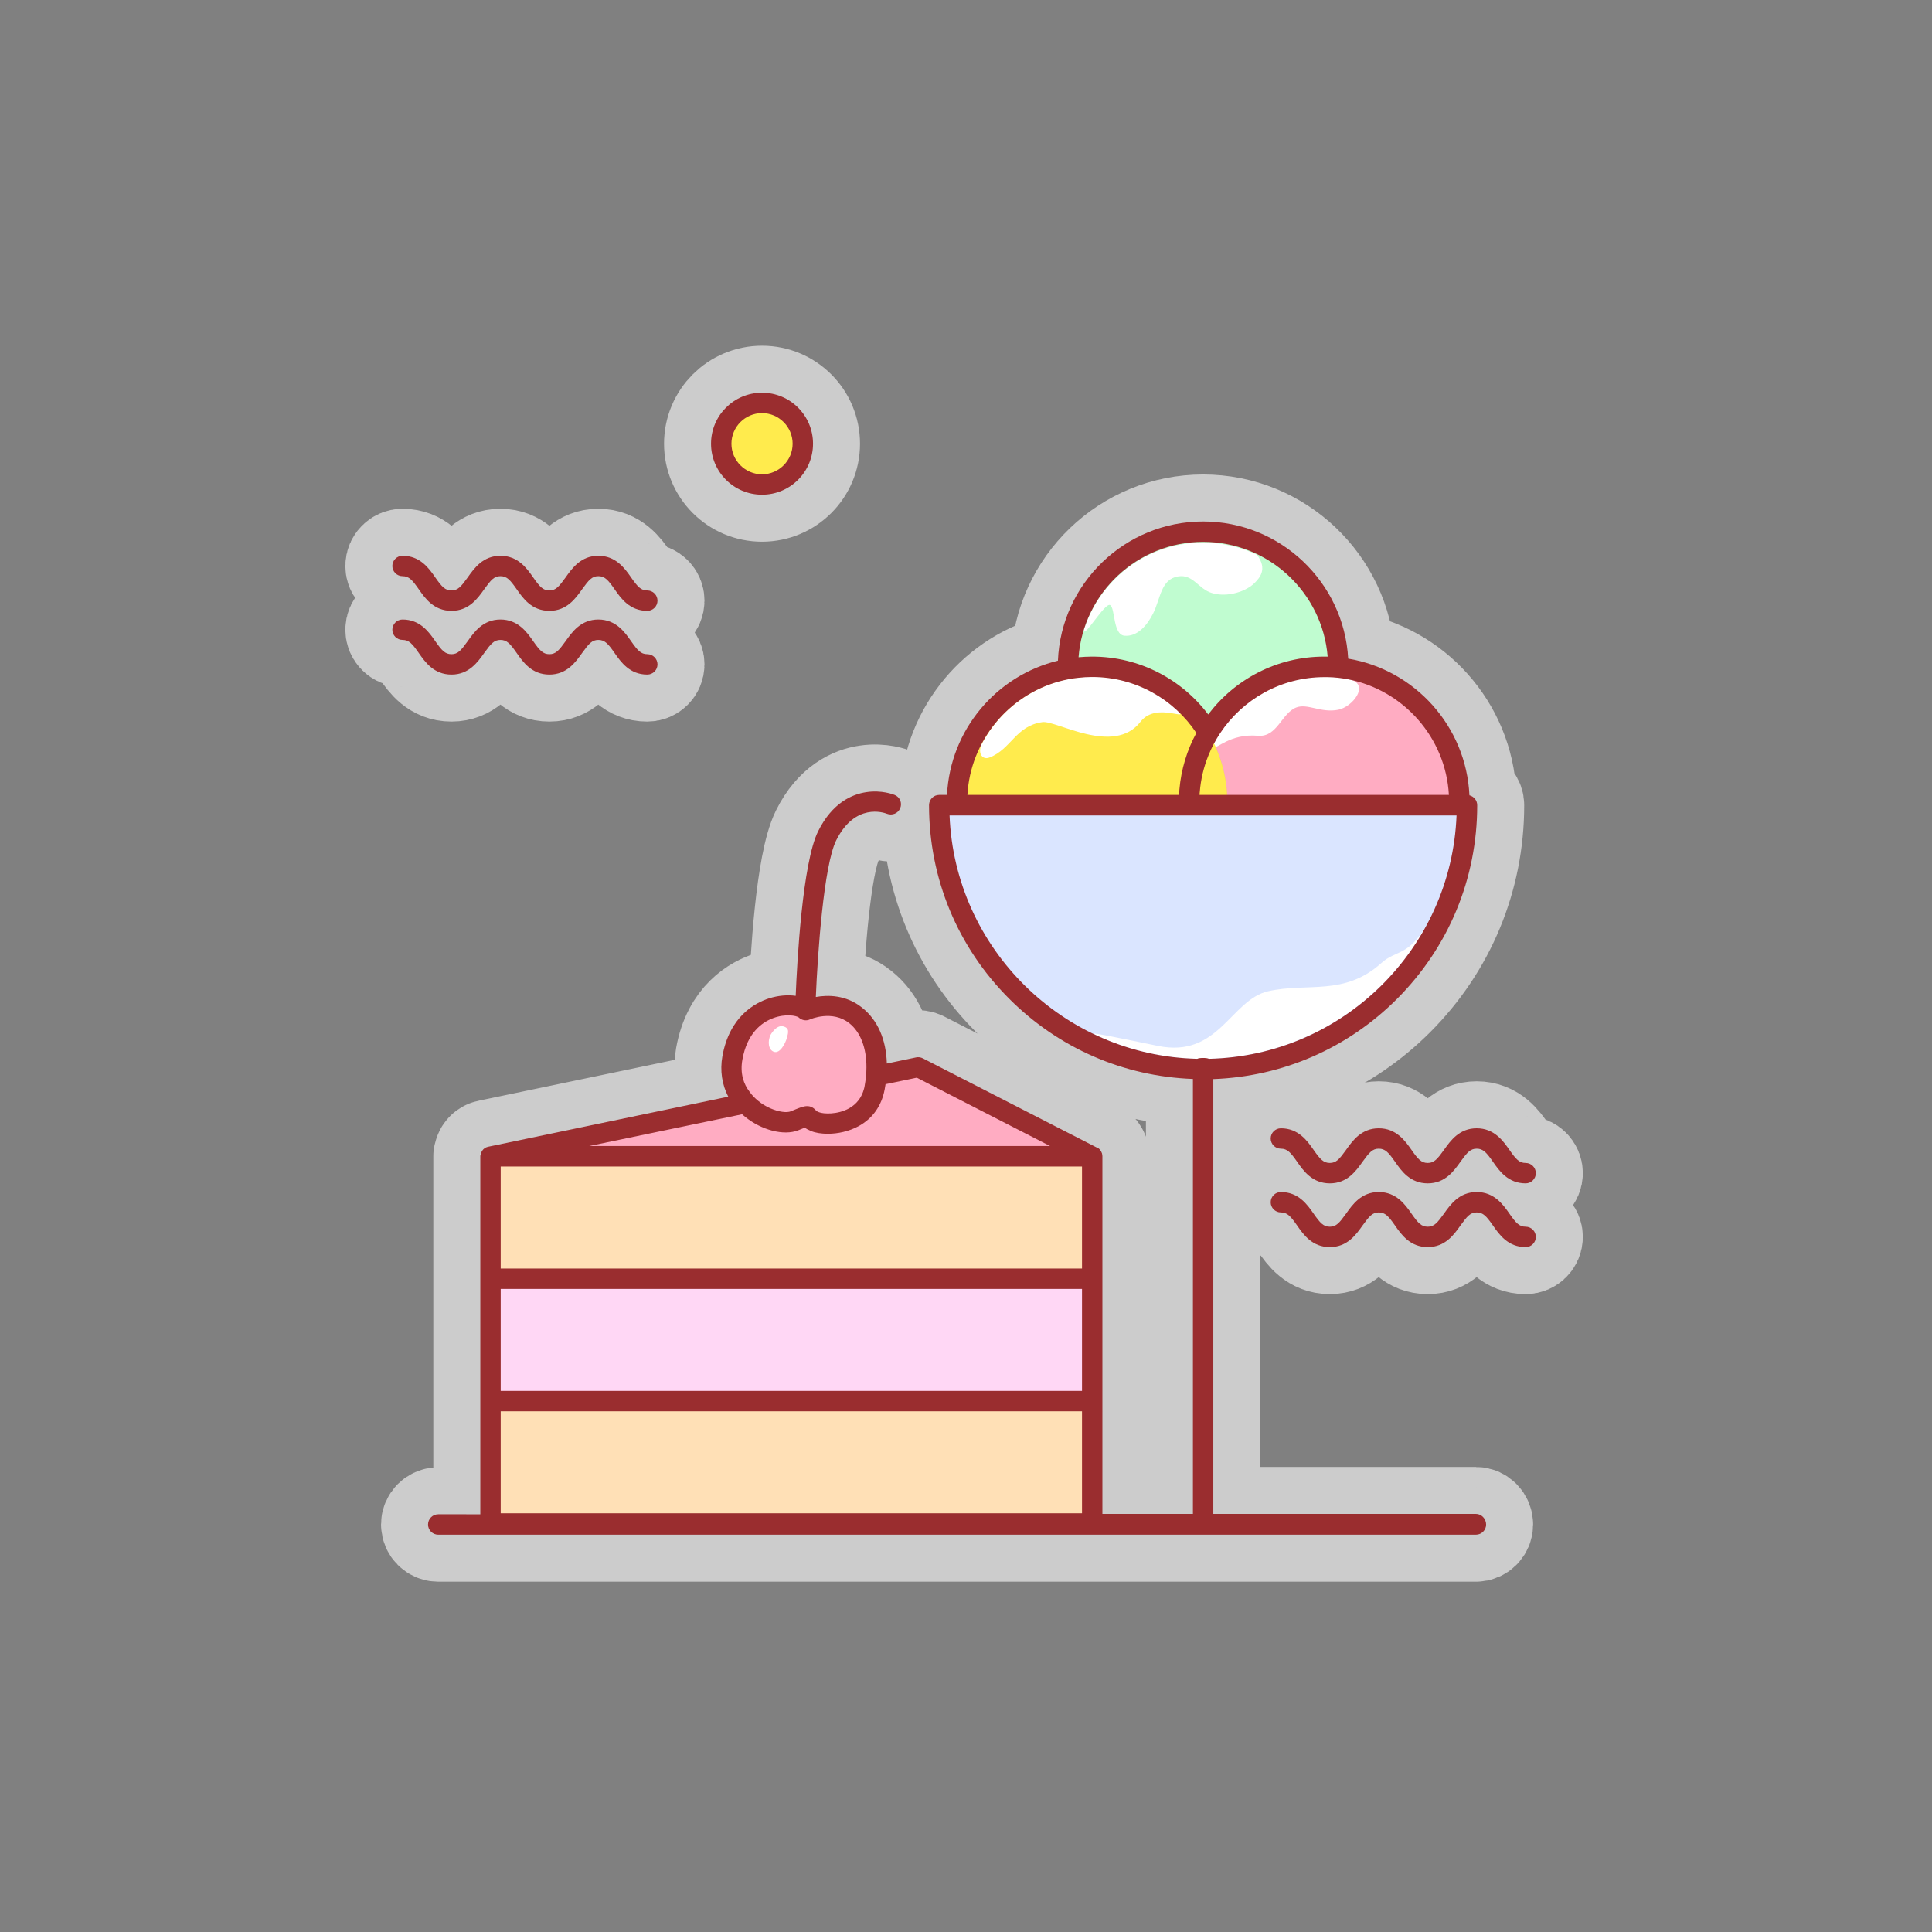 <svg width="64px" height="64px" viewBox="-245.76 -245.76 1515.52 1515.52" class="icon" version="1.1" xmlns="http://www.w3.org/2000/svg" fill="#000000" stroke="#000000" stroke-width="0.01"><rect x="-245.76" y="-245.76" width="1515.52" height="1515.52" fill="#808080" stroke="none"/><g id="SVGRepo_bgCarrier" stroke-width="0"></g><g id="SVGRepo_tracerCarrier" stroke-linecap="round" stroke-linejoin="round" stroke="#CCCCCC" stroke-width="73.728"><path d="M951 732.5c-13.8 0-20.7-9.8-25.7-17-5.1-7.3-7.7-10.2-12.7-10.2s-7.5 3-12.7 10.2c-5.1 7.2-12 17-25.7 17-13.8 0-20.7-9.8-25.7-17-5.1-7.3-7.7-10.2-12.7-10.2s-7.5 3-12.7 10.2c-5.1 7.2-12 17-25.7 17-13.8 0-20.7-9.8-25.7-17-5.1-7.3-7.7-10.2-12.7-10.2-4.4 0-8-3.6-8-8s3.6-8 8-8c13.8 0 20.7 9.8 25.7 17 5.1 7.3 7.7 10.2 12.7 10.2 5 0 7.5-3 12.7-10.2 5.1-7.2 12-17 25.7-17s20.7 9.8 25.7 17c5.1 7.3 7.7 10.2 12.7 10.2 5 0 7.5-3 12.7-10.2 5.1-7.2 12-17 25.7-17s20.7 9.8 25.7 17c5.1 7.3 7.7 10.2 12.7 10.2 4.4 0 8 3.6 8 8s-3.6 8-8 8zM951 682.5c-13.8 0-20.7-9.8-25.7-17-5.1-7.3-7.7-10.2-12.7-10.2s-7.5 3-12.7 10.2c-5.1 7.2-12 17-25.7 17-13.8 0-20.7-9.8-25.7-17-5.1-7.3-7.7-10.2-12.7-10.2s-7.5 3-12.7 10.2c-5.1 7.2-12 17-25.7 17-13.8 0-20.7-9.8-25.7-17-5.1-7.3-7.7-10.2-12.7-10.2-4.4 0-8-3.6-8-8s3.6-8 8-8c13.8 0 20.7 9.8 25.7 17 5.1 7.3 7.7 10.2 12.7 10.2 5 0 7.5-3 12.7-10.2 5.1-7.2 12-17 25.7-17s20.7 9.8 25.7 17c5.1 7.3 7.7 10.2 12.7 10.2 5 0 7.5-3 12.7-10.2 5.1-7.2 12-17 25.7-17s20.7 9.8 25.7 17c5.1 7.3 7.7 10.2 12.7 10.2 4.4 0 8 3.6 8 8s-3.6 8-8 8zM262 283.4c-13.8 0-20.7-9.8-25.7-17-5.1-7.3-7.7-10.2-12.7-10.2s-7.5 3-12.7 10.2c-5.1 7.2-12 17-25.7 17-13.8 0-20.7-9.8-25.7-17-5.1-7.3-7.7-10.2-12.7-10.2s-7.5 3-12.7 10.2c-5.1 7.2-12 17-25.7 17-13.8 0-20.7-9.8-25.7-17-5.1-7.3-7.7-10.2-12.7-10.2-4.4 0-8-3.6-8-8s3.6-8 8-8c13.8 0 20.7 9.8 25.7 17 5.1 7.3 7.7 10.2 12.7 10.2 5 0 7.5-3 12.7-10.2 5.1-7.2 12-17 25.7-17s20.7 9.8 25.7 17c5.1 7.3 7.7 10.2 12.7 10.2 5 0 7.5-3 12.7-10.2 5.1-7.2 12-17 25.7-17s20.7 9.8 25.7 17c5.1 7.3 7.7 10.2 12.7 10.2 4.4 0 8 3.6 8 8s-3.6 8-8 8zM262 233.4c-13.8 0-20.7-9.8-25.7-17-5.1-7.3-7.7-10.2-12.7-10.2s-7.5 3-12.7 10.2c-5.1 7.2-12 17-25.7 17-13.8 0-20.7-9.8-25.7-17-5.1-7.3-7.7-10.2-12.7-10.2s-7.5 3-12.7 10.2c-5.1 7.2-12 17-25.7 17-13.8 0-20.7-9.8-25.7-17-5.1-7.3-7.7-10.2-12.7-10.2-4.4 0-8-3.6-8-8s3.6-8 8-8c13.8 0 20.7 9.8 25.7 17 5.1 7.3 7.7 10.2 12.7 10.2 5 0 7.5-3 12.7-10.2 5.1-7.2 12-17 25.7-17s20.7 9.8 25.7 17c5.1 7.3 7.7 10.2 12.7 10.2 5 0 7.5-3 12.7-10.2 5.1-7.2 12-17 25.7-17s20.7 9.8 25.7 17c5.1 7.3 7.7 10.2 12.7 10.2 4.4 0 8 3.6 8 8s-3.6 8-8 8z" fill="#9A2D2F"></path><path d="M352 102.3m-32 0a32 32 0 1 0 64 0 32 32 0 1 0-64 0Z" fill="#FFEB4D"></path><path d="M352 142.3c-22.1 0-40-17.9-40-40s17.9-40 40-40 40 17.9 40 40-17.9 40-40 40z m0-64c-13.2 0-24 10.8-24 24s10.8 24 24 24 24-10.8 24-24-10.8-24-24-24z" fill="#9A2D2F"></path><path d="M698 277.3m-106 0a106 106 0 1 0 212 0 106 106 0 1 0-212 0Z" fill="#C0FCD0"></path><path d="M793 383.3m-106 0a106 106 0 1 0 212 0 106 106 0 1 0-212 0Z" fill="#FFACC2"></path><path d="M793.3 285c-39 0-72.7 22.9-88.5 55.9 4 1.4 13.9-11.4 36.3-9.5 15.2 1.2 18.3-17.7 30-22.2 8.8-3.4 19.3 4.5 32.9 1.8 11.1-2.2 24.6-19.2 9.9-23.6-6.6-1.6-13.5-2.4-20.6-2.4z" fill="#FFFFFF"></path><path d="M611 383.3m-106 0a106 106 0 1 0 212 0 106 106 0 1 0-212 0Z" fill="#FFEB4D"></path><path d="M604.4 248.6c0 6.8 16.7-22.2 20.7-19.7s2.1 23.2 11.2 24c10 0.9 17.7-7.9 22.5-17.5 5.8-11.5 6-26.8 19.5-29 11.9-2 15.9 9.8 26.5 13 12.5 3.8 27.5-1.4 33.9-8.2 2.9-3.1 10.4-10.2 1.5-21.8-12.8-6.1-27.1-9.5-42.2-9.5-43.9-0.2-81.1 28.8-93.6 68.7zM611.3 285c-37 0-69.3 20.6-86 51-5 8.4-0.9 14.9 5.3 12.4 17-6.7 20.3-24.7 41.3-27.7 10.9-1.6 56 26.7 77-0.3 12.9-16.6 40.7 1.7 28.2-9.9-17.3-15.8-40.4-25.5-65.8-25.5z" fill="#FFFFFF"></path><path d="M491 385.9c0 114.3 92.7 206.9 207 206.9s207-92.6 207-206.9v-0.1H491v0.1z" fill="#DAE5FF"></path><path d="M873.9 478.8c-14.8 26-24.3 20.3-36 30.8-29.1 26.3-58 15.2-88.9 22.2-29.3 6.7-38.7 52.6-86.3 42.9-27.9-5.7-51.3-10.6-50.9-9.6 26.1 12.6 55.4 19.7 86.2 19.7 76.1-0.1 142.4-43.1 175.9-106z" fill="#FFFFFF"></path><path d="M139 661.3h472v288H139z" fill="#FFE0B6"></path><path d="M611 661.3H139l335.6-70z" fill="#FFACC2"></path><path d="M139 757.3h472v96H139z" fill="#FFD7F5"></path><path d="M386.3 546.2s21.8-9.8 39.1 4c13.1 10.5 19.7 30.6 14.8 56.8-5.3 28.7-36.7 30.7-46.7 26.7s-0.9-6.8-16.3-0.7c-15.3 6.1-55.2-12.5-48.6-49.5 8.1-44.7 49.7-45.3 57.7-37.3z" fill="#FFACC2"></path><path d="M912 941.8H706V600.7c54.4-2 105.3-24.1 144-62.8 40.6-40.6 63-94.5 63-151.9v-0.1c0-3.8-2.6-6.9-6.1-7.8-2.5-54.1-42.8-98.5-95.1-107.2-3.3-59.9-53.1-107.6-113.8-107.6-61.3 0-111.4 48.6-113.9 109.2-48.2 11.7-84.5 54.1-87 105.3H491c-4.4 0-7.9 3.5-8 7.9v0.2c0 57.4 22.4 111.4 63 151.9 38.7 38.7 89.6 60.8 144 62.8v341.2h-71V661.3c0-0.5-0.1-1-0.2-1.5v-0.2c0-0.2-0.1-0.3-0.1-0.5 0-0.1-0.1-0.2-0.1-0.3 0-0.1-0.1-0.3-0.2-0.4 0-0.1-0.1-0.2-0.1-0.3-0.1-0.2-0.1-0.3-0.2-0.4 0-0.1-0.1-0.1-0.1-0.2-0.2-0.4-0.5-0.8-0.8-1.2 0 0 0-0.1-0.1-0.1-0.1-0.2-0.3-0.3-0.4-0.5l-0.1-0.1-0.4-0.4c-0.1 0-0.1-0.1-0.2-0.1-0.1-0.1-0.3-0.2-0.4-0.3-0.1 0-0.1-0.1-0.2-0.1-0.1-0.1-0.3-0.2-0.4-0.2-0.1 0-0.2-0.1-0.3-0.1h-0.1l-136.5-70c-1.6-0.8-3.5-1.1-5.3-0.7l-22.9 4.8c-0.5-18.7-7.2-34.2-19.5-43.9-12.5-10-26.7-10-36.2-8.3 1.4-33.7 6.2-103.3 16-122.9 14.7-29.5 37.3-21.8 39.8-20.8 4.1 1.6 8.7-0.3 10.4-4.4 1.7-4.1-0.3-8.8-4.4-10.4-1-0.4-10.2-4-22.1-2.2-11.1 1.6-26.8 8.3-37.9 30.7-12.3 24.7-16.5 102.1-17.6 129.1-6.3-0.9-13.6-0.3-20.7 1.9-11.3 3.6-31.2 14.2-36.8 45.5-2 11.3-0.3 22.2 4.6 31.7l-188 39.2c-0.5 0.1-1 0.3-1.5 0.4-0.1 0.1-0.3 0.1-0.4 0.2-0.1 0-0.2 0.1-0.3 0.1-0.1 0.1-0.2 0.1-0.3 0.2-0.1 0.1-0.2 0.1-0.3 0.2-0.1 0.1-0.2 0.1-0.3 0.2-0.1 0.1-0.2 0.2-0.3 0.2-0.1 0.1-0.2 0.2-0.3 0.2l-0.3 0.3-0.3 0.3c-0.1 0.1-0.2 0.2-0.2 0.3l-0.3 0.3c-0.1 0.1-0.1 0.2-0.2 0.3-0.1 0.1-0.2 0.2-0.2 0.4-0.1 0.1-0.1 0.2-0.2 0.3-0.1 0.1-0.1 0.3-0.2 0.4 0 0.1-0.1 0.2-0.1 0.3-0.1 0.1-0.1 0.3-0.2 0.4 0 0.1-0.1 0.2-0.1 0.3 0 0.1-0.1 0.3-0.1 0.4 0 0.1-0.1 0.2-0.1 0.3 0 0.1-0.1 0.3-0.1 0.4 0 0.1 0 0.2-0.1 0.4 0 0.1 0 0.3-0.1 0.4v281.2H98c-4.4 0-8 3.6-8 8s3.6 8 8 8h814c4.4 0 8-3.6 8-8s-3.6-8.3-8-8.3zM336.6 585.4c3.7-20.8 15.2-29.2 24.1-32.5 9.9-3.7 18.3-1.9 20-0.6 2.4 2.3 5.9 3 8.9 1.6 0.2-0.1 17.5-7.7 30.9 3 8.8 7 13.5 19.5 13.4 34.7 0 4.6-0.5 9.4-1.4 14.4-0.1 0.8-0.3 1.6-0.5 2.3-1.8 6.9-5.8 12-11.8 15.4-9.1 5-20 4.4-23.5 3-1.8-0.7-2.2-1.1-2.4-1.4-2.2-2.5-4.5-3.4-6.9-3.4-2.8 0-5.7 1.2-9 2.5-1.1 0.4-2.4 1-3.9 1.6-2.9 1.2-9.2 0.6-16-2.4-3.2-1.4-6.5-3.3-9.6-5.9-2.3-1.9-4.7-4.2-6.7-7.1-4.5-5.8-7.6-14.2-5.6-25.2z m-0.2 42.9c0.7 0.7 1.5 1.3 2.2 1.9 13 10.6 30.5 15.1 41.7 10.7 1.6-0.6 2.9-1.2 4-1.6 0.4-0.2 0.8-0.3 1.1-0.5 1.3 0.9 3 1.8 5.2 2.7 3.4 1.4 8 2.1 13.1 2.1 7.6 0 16.4-1.8 24.1-6 11-6 18-16 20.4-28.8 0.3-1.4 0.5-2.8 0.7-4.1l24.5-5.1 104.5 53.6H216.5l119.9-24.9z m-189.4 41h456v80H147v-80z m0 96h456v80H147v-80z m0 96h456v80H147v-80z m743.8-483.5H695.2c0-0.8 0.1-1.7 0.2-2.5 0.8-9.9 3.1-19.4 6.7-28.3 2.5-6.3 5.6-12.2 9.3-17.7 17.6-26.4 47.6-43.9 81.7-43.9h2.7c5.4 0.1 10.7 0.7 15.9 1.7 43.3 8.4 76.6 45.5 79.1 90.7zM698 179.3c51.4 0 93.6 39.7 97.7 90H793c-37.1 0-70.2 17.8-91 45.4-20.8-27.6-53.9-45.4-91-45.4-3.6 0-7.2 0.2-10.7 0.5 3.8-50.5 46.2-90.5 97.7-90.5zM584.6 288.9c5.1-1.4 10.4-2.5 15.8-3 3.5-0.4 7-0.6 10.6-0.6 34.1 0 64.1 17.5 81.7 43.9-7.3 13.4-11.9 28.4-13.3 44.3-0.1 1.4-0.2 2.8-0.3 4.3h-166c2.4-42.4 32-77.8 71.5-88.9z m108.8 295.9c-105-2.4-190.2-86.4-194.3-190.9h397.7c-4.1 104.5-89.3 188.6-194.3 190.9-1.2-0.9-7.8-0.9-9.1 0z" fill="#9A2D2F"></path><path d="M358.7 566s4.3-7.9 9.7-6.7c5.3 1.2 4.3 4.8 3.1 9.1-1.1 4-5.3 12.6-10.2 10.9-4.2-1.5-5.2-7.8-2.6-13.3z" fill="#FFFFFF"></path></g><g id="SVGRepo_iconCarrier"><path d="M951 732.5c-13.8 0-20.7-9.8-25.7-17-5.1-7.3-7.7-10.2-12.7-10.2s-7.5 3-12.7 10.2c-5.1 7.2-12 17-25.7 17-13.8 0-20.7-9.8-25.7-17-5.1-7.3-7.7-10.2-12.7-10.2s-7.5 3-12.7 10.2c-5.1 7.2-12 17-25.7 17-13.8 0-20.7-9.8-25.7-17-5.1-7.3-7.7-10.2-12.7-10.2-4.4 0-8-3.6-8-8s3.6-8 8-8c13.8 0 20.7 9.8 25.7 17 5.1 7.3 7.7 10.2 12.7 10.2 5 0 7.5-3 12.7-10.2 5.1-7.2 12-17 25.7-17s20.7 9.8 25.7 17c5.1 7.3 7.7 10.2 12.7 10.2 5 0 7.5-3 12.7-10.2 5.1-7.2 12-17 25.7-17s20.7 9.8 25.7 17c5.1 7.3 7.7 10.2 12.7 10.2 4.4 0 8 3.6 8 8s-3.6 8-8 8zM951 682.5c-13.8 0-20.7-9.8-25.7-17-5.1-7.3-7.7-10.2-12.7-10.2s-7.5 3-12.7 10.2c-5.1 7.2-12 17-25.7 17-13.8 0-20.7-9.8-25.7-17-5.1-7.3-7.7-10.2-12.7-10.2s-7.5 3-12.7 10.2c-5.1 7.2-12 17-25.7 17-13.8 0-20.7-9.8-25.7-17-5.1-7.3-7.7-10.2-12.7-10.2-4.4 0-8-3.6-8-8s3.6-8 8-8c13.8 0 20.7 9.8 25.7 17 5.1 7.3 7.7 10.2 12.7 10.2 5 0 7.5-3 12.7-10.2 5.1-7.2 12-17 25.7-17s20.7 9.8 25.7 17c5.1 7.3 7.7 10.2 12.7 10.2 5 0 7.5-3 12.7-10.2 5.1-7.2 12-17 25.7-17s20.7 9.8 25.7 17c5.1 7.3 7.7 10.2 12.7 10.2 4.4 0 8 3.6 8 8s-3.6 8-8 8zM262 283.4c-13.8 0-20.7-9.8-25.7-17-5.1-7.3-7.7-10.2-12.7-10.2s-7.5 3-12.7 10.2c-5.1 7.2-12 17-25.7 17-13.8 0-20.7-9.8-25.7-17-5.1-7.3-7.7-10.2-12.7-10.2s-7.5 3-12.7 10.2c-5.1 7.2-12 17-25.7 17-13.8 0-20.7-9.8-25.7-17-5.1-7.3-7.7-10.2-12.7-10.2-4.4 0-8-3.6-8-8s3.6-8 8-8c13.8 0 20.7 9.8 25.7 17 5.1 7.3 7.7 10.2 12.7 10.2 5 0 7.5-3 12.7-10.2 5.1-7.2 12-17 25.7-17s20.7 9.8 25.7 17c5.1 7.3 7.7 10.2 12.7 10.2 5 0 7.5-3 12.7-10.2 5.1-7.2 12-17 25.7-17s20.7 9.8 25.7 17c5.1 7.3 7.7 10.2 12.7 10.2 4.4 0 8 3.6 8 8s-3.6 8-8 8zM262 233.4c-13.8 0-20.7-9.8-25.7-17-5.1-7.3-7.7-10.2-12.7-10.2s-7.5 3-12.7 10.2c-5.1 7.2-12 17-25.7 17-13.8 0-20.7-9.8-25.7-17-5.1-7.3-7.7-10.2-12.7-10.2s-7.5 3-12.7 10.2c-5.1 7.2-12 17-25.7 17-13.8 0-20.7-9.8-25.7-17-5.1-7.3-7.7-10.2-12.7-10.2-4.4 0-8-3.6-8-8s3.6-8 8-8c13.8 0 20.7 9.8 25.7 17 5.1 7.3 7.7 10.2 12.7 10.2 5 0 7.5-3 12.7-10.2 5.1-7.2 12-17 25.7-17s20.7 9.8 25.7 17c5.1 7.3 7.7 10.2 12.7 10.2 5 0 7.5-3 12.7-10.2 5.1-7.2 12-17 25.7-17s20.7 9.8 25.7 17c5.1 7.3 7.7 10.2 12.7 10.2 4.4 0 8 3.6 8 8s-3.6 8-8 8z" fill="#9A2D2F"></path><path d="M352 102.3m-32 0a32 32 0 1 0 64 0 32 32 0 1 0-64 0Z" fill="#FFEB4D"></path><path d="M352 142.3c-22.1 0-40-17.9-40-40s17.9-40 40-40 40 17.9 40 40-17.9 40-40 40z m0-64c-13.2 0-24 10.8-24 24s10.8 24 24 24 24-10.8 24-24-10.8-24-24-24z" fill="#9A2D2F"></path><path d="M698 277.3m-106 0a106 106 0 1 0 212 0 106 106 0 1 0-212 0Z" fill="#C0FCD0"></path><path d="M793 383.3m-106 0a106 106 0 1 0 212 0 106 106 0 1 0-212 0Z" fill="#FFACC2"></path><path d="M793.3 285c-39 0-72.7 22.9-88.5 55.9 4 1.4 13.9-11.4 36.3-9.5 15.2 1.2 18.3-17.7 30-22.2 8.8-3.4 19.3 4.5 32.9 1.8 11.1-2.2 24.6-19.2 9.9-23.6-6.6-1.6-13.5-2.4-20.6-2.4z" fill="#FFFFFF"></path><path d="M611 383.3m-106 0a106 106 0 1 0 212 0 106 106 0 1 0-212 0Z" fill="#FFEB4D"></path><path d="M604.4 248.6c0 6.8 16.7-22.2 20.7-19.7s2.1 23.2 11.2 24c10 0.9 17.7-7.9 22.5-17.5 5.8-11.5 6-26.8 19.5-29 11.9-2 15.9 9.8 26.5 13 12.5 3.8 27.5-1.4 33.9-8.2 2.9-3.1 10.4-10.2 1.5-21.8-12.8-6.1-27.1-9.5-42.2-9.5-43.9-0.2-81.1 28.8-93.6 68.7zM611.3 285c-37 0-69.3 20.6-86 51-5 8.4-0.9 14.9 5.3 12.4 17-6.7 20.3-24.7 41.3-27.7 10.9-1.6 56 26.7 77-0.3 12.9-16.6 40.7 1.7 28.2-9.9-17.3-15.8-40.4-25.5-65.8-25.5z" fill="#FFFFFF"></path><path d="M491 385.9c0 114.3 92.7 206.9 207 206.9s207-92.6 207-206.9v-0.1H491v0.1z" fill="#DAE5FF"></path><path d="M873.9 478.8c-14.8 26-24.3 20.3-36 30.8-29.1 26.3-58 15.2-88.9 22.2-29.3 6.7-38.7 52.6-86.3 42.9-27.9-5.7-51.3-10.6-50.9-9.6 26.1 12.6 55.4 19.7 86.2 19.7 76.1-0.1 142.4-43.1 175.9-106z" fill="#FFFFFF"></path><path d="M139 661.3h472v288H139z" fill="#FFE0B6"></path><path d="M611 661.3H139l335.6-70z" fill="#FFACC2"></path><path d="M139 757.3h472v96H139z" fill="#FFD7F5"></path><path d="M386.3 546.2s21.8-9.8 39.1 4c13.1 10.5 19.7 30.6 14.8 56.8-5.3 28.7-36.7 30.7-46.7 26.7s-0.9-6.8-16.3-0.7c-15.3 6.1-55.2-12.5-48.6-49.5 8.1-44.7 49.7-45.3 57.7-37.3z" fill="#FFACC2"></path><path d="M912 941.8H706V600.7c54.4-2 105.3-24.1 144-62.8 40.6-40.6 63-94.5 63-151.9v-0.1c0-3.8-2.6-6.9-6.1-7.8-2.5-54.1-42.8-98.5-95.1-107.2-3.3-59.9-53.1-107.6-113.8-107.6-61.3 0-111.4 48.6-113.9 109.2-48.2 11.7-84.5 54.1-87 105.3H491c-4.4 0-7.9 3.5-8 7.9v0.2c0 57.4 22.4 111.4 63 151.9 38.7 38.7 89.6 60.8 144 62.8v341.2h-71V661.3c0-0.5-0.1-1-0.2-1.5v-0.2c0-0.2-0.1-0.3-0.1-0.5 0-0.1-0.1-0.2-0.1-0.3 0-0.1-0.1-0.3-0.2-0.4 0-0.1-0.1-0.2-0.1-0.3-0.1-0.2-0.1-0.3-0.2-0.4 0-0.1-0.1-0.1-0.1-0.2-0.2-0.4-0.5-0.8-0.8-1.2 0 0 0-0.1-0.1-0.1-0.1-0.2-0.3-0.3-0.4-0.5l-0.1-0.1-0.4-0.4c-0.1 0-0.1-0.1-0.2-0.1-0.1-0.1-0.3-0.2-0.4-0.3-0.1 0-0.1-0.1-0.2-0.1-0.1-0.1-0.3-0.2-0.4-0.2-0.1 0-0.2-0.1-0.3-0.1h-0.1l-136.5-70c-1.6-0.8-3.5-1.1-5.3-0.7l-22.9 4.8c-0.5-18.7-7.2-34.2-19.5-43.9-12.5-10-26.7-10-36.2-8.3 1.4-33.7 6.2-103.3 16-122.9 14.7-29.5 37.3-21.8 39.8-20.8 4.1 1.6 8.7-0.3 10.4-4.4 1.7-4.1-0.3-8.8-4.4-10.4-1-0.4-10.2-4-22.1-2.2-11.1 1.6-26.8 8.3-37.9 30.7-12.3 24.7-16.5 102.1-17.6 129.1-6.3-0.9-13.6-0.3-20.7 1.9-11.3 3.6-31.2 14.2-36.8 45.5-2 11.3-0.3 22.2 4.6 31.7l-188 39.2c-0.5 0.1-1 0.3-1.5 0.4-0.1 0.1-0.3 0.1-0.4 0.2-0.1 0-0.2 0.1-0.3 0.1-0.1 0.1-0.2 0.1-0.3 0.2-0.1 0.1-0.2 0.1-0.3 0.2-0.1 0.1-0.2 0.1-0.3 0.2-0.1 0.1-0.2 0.2-0.3 0.2-0.1 0.1-0.2 0.2-0.3 0.2l-0.3 0.3-0.3 0.3c-0.1 0.1-0.2 0.2-0.2 0.3l-0.3 0.3c-0.1 0.1-0.1 0.2-0.2 0.3-0.1 0.1-0.2 0.2-0.2 0.4-0.1 0.1-0.1 0.2-0.2 0.3-0.1 0.1-0.1 0.3-0.2 0.4 0 0.1-0.1 0.2-0.1 0.3-0.1 0.1-0.1 0.3-0.2 0.4 0 0.1-0.1 0.2-0.1 0.3 0 0.1-0.1 0.3-0.1 0.4 0 0.1-0.1 0.2-0.1 0.3 0 0.1-0.1 0.3-0.1 0.4 0 0.1 0 0.2-0.1 0.4 0 0.1 0 0.3-0.1 0.4v281.2H98c-4.4 0-8 3.6-8 8s3.6 8 8 8h814c4.4 0 8-3.6 8-8s-3.6-8.3-8-8.3zM336.6 585.4c3.7-20.8 15.2-29.2 24.1-32.5 9.9-3.7 18.3-1.9 20-0.6 2.4 2.3 5.9 3 8.9 1.6 0.2-0.1 17.5-7.7 30.9 3 8.8 7 13.5 19.5 13.4 34.7 0 4.6-0.5 9.4-1.4 14.4-0.1 0.8-0.3 1.6-0.5 2.3-1.8 6.9-5.8 12-11.8 15.4-9.1 5-20 4.4-23.5 3-1.8-0.7-2.2-1.1-2.4-1.4-2.2-2.5-4.5-3.4-6.9-3.4-2.8 0-5.7 1.2-9 2.5-1.1 0.4-2.4 1-3.9 1.6-2.9 1.2-9.2 0.6-16-2.4-3.2-1.4-6.5-3.3-9.6-5.9-2.3-1.9-4.7-4.2-6.7-7.1-4.5-5.8-7.6-14.2-5.6-25.2z m-0.2 42.9c0.7 0.7 1.5 1.3 2.2 1.9 13 10.6 30.5 15.1 41.7 10.7 1.6-0.6 2.9-1.2 4-1.6 0.4-0.2 0.8-0.3 1.1-0.5 1.3 0.9 3 1.8 5.2 2.7 3.4 1.4 8 2.1 13.1 2.1 7.6 0 16.4-1.8 24.1-6 11-6 18-16 20.4-28.8 0.3-1.4 0.5-2.8 0.7-4.1l24.5-5.1 104.5 53.6H216.5l119.9-24.9z m-189.4 41h456v80H147v-80z m0 96h456v80H147v-80z m0 96h456v80H147v-80z m743.8-483.5H695.2c0-0.8 0.1-1.7 0.2-2.5 0.8-9.9 3.1-19.4 6.7-28.3 2.5-6.3 5.6-12.2 9.3-17.7 17.6-26.4 47.6-43.9 81.7-43.9h2.7c5.4 0.1 10.7 0.7 15.9 1.7 43.3 8.4 76.6 45.5 79.1 90.7zM698 179.3c51.4 0 93.6 39.7 97.7 90H793c-37.1 0-70.2 17.8-91 45.4-20.8-27.6-53.9-45.4-91-45.4-3.6 0-7.2 0.2-10.7 0.5 3.8-50.5 46.2-90.5 97.7-90.5zM584.6 288.9c5.1-1.4 10.4-2.5 15.8-3 3.5-0.4 7-0.6 10.6-0.6 34.1 0 64.1 17.5 81.7 43.9-7.3 13.4-11.9 28.4-13.3 44.3-0.1 1.4-0.2 2.8-0.3 4.3h-166c2.4-42.4 32-77.8 71.5-88.9z m108.8 295.9c-105-2.4-190.2-86.4-194.3-190.9h397.7c-4.1 104.5-89.3 188.6-194.3 190.9-1.2-0.9-7.8-0.9-9.1 0z" fill="#9A2D2F"></path><path d="M358.7 566s4.3-7.9 9.7-6.7c5.3 1.2 4.3 4.8 3.1 9.1-1.1 4-5.3 12.6-10.2 10.9-4.2-1.5-5.2-7.8-2.6-13.3z" fill="#FFFFFF"></path></g></svg>